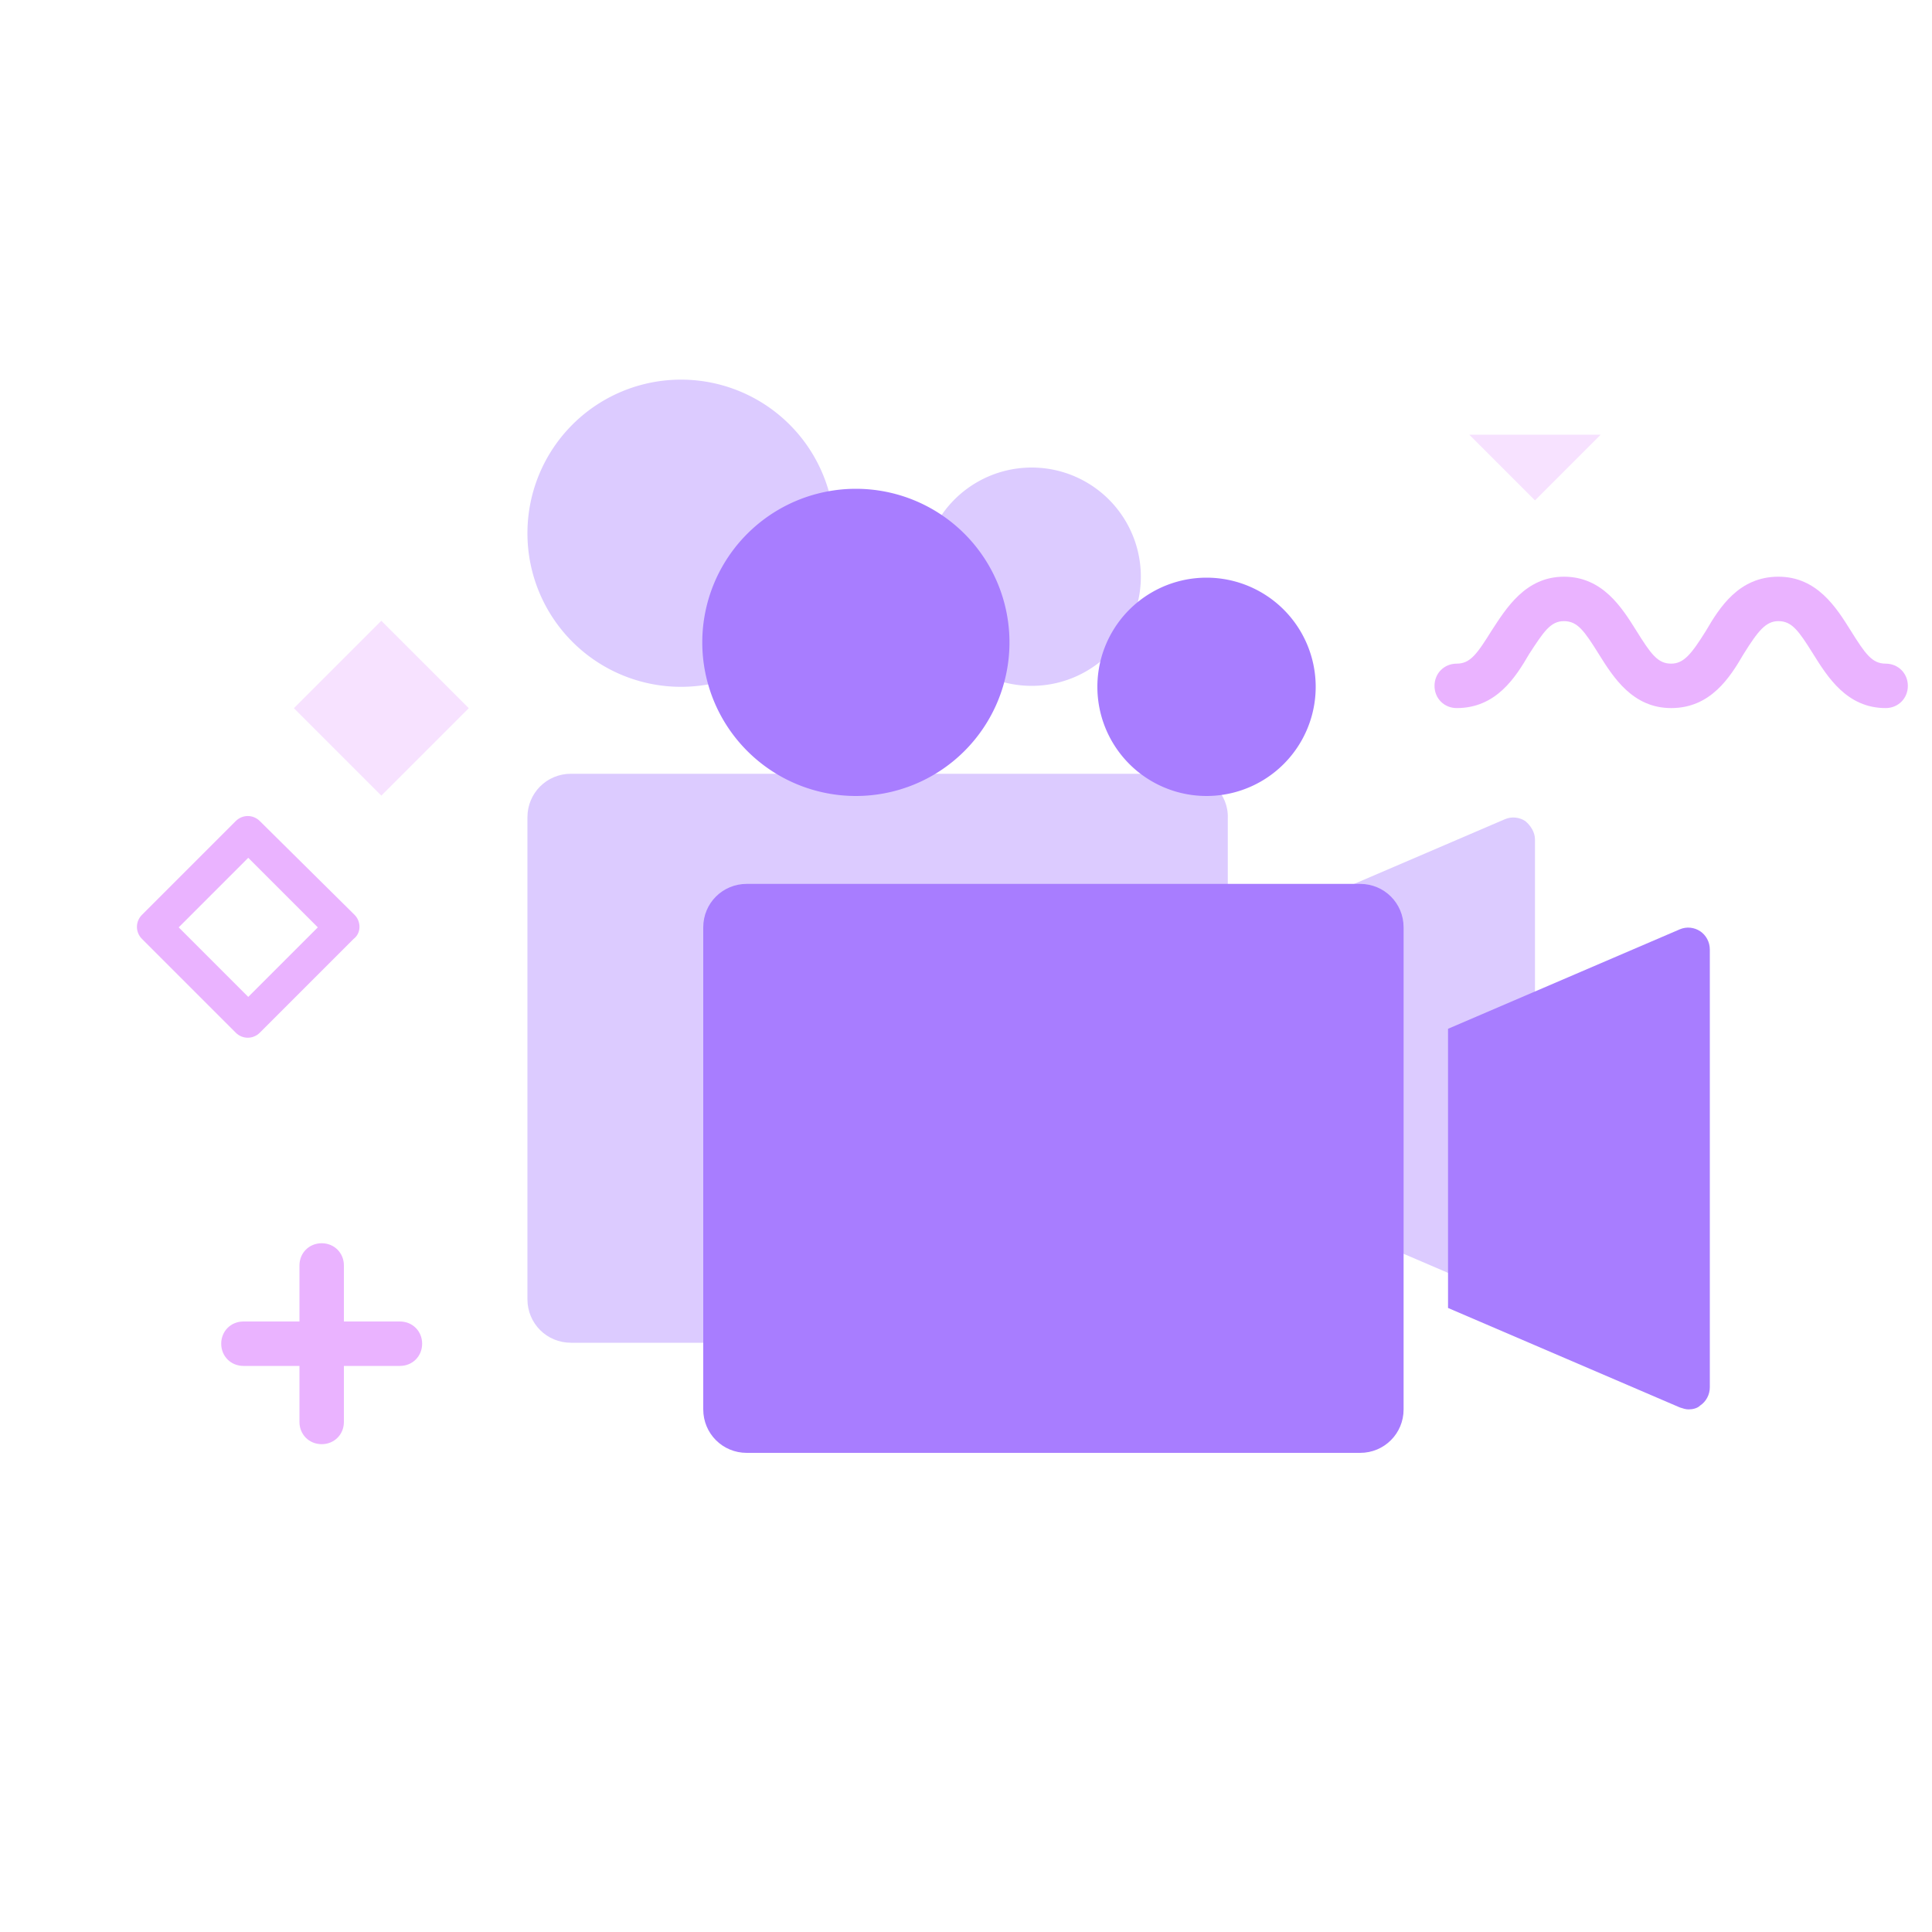<?xml version="1.0" standalone="no"?><!DOCTYPE svg PUBLIC "-//W3C//DTD SVG 1.1//EN" "http://www.w3.org/Graphics/SVG/1.1/DTD/svg11.dtd"><svg t="1646669477850" class="icon" viewBox="0 0 1024 1024" version="1.1" xmlns="http://www.w3.org/2000/svg" p-id="4007" xmlns:xlink="http://www.w3.org/1999/xlink" width="32" height="32"><defs><style type="text/css"></style></defs><path d="M627.712 410.112H302.592c-12.8 0-23.04 10.24-23.04 23.04v255.488c0 12.8 10.24 23.04 23.04 23.04h325.12c12.8 0 23.04-10.24 23.04-23.04V433.664c0.512-12.8-10.24-23.552-23.04-23.552z" fill="#DCCBFF" p-id="4008"></path><path d="M360.96 282.624m-81.408 0a81.408 81.408 0 1 0 162.816 0 81.408 81.408 0 1 0-162.816 0Z" fill="#DCCBFF" p-id="4009"></path><path d="M546.816 305.664m-57.856 0a57.856 57.856 0 1 0 115.712 0 57.856 57.856 0 1 0-115.712 0Z" fill="#DCCBFF" p-id="4010"></path><path d="M808.448 435.2c-3.072-2.048-7.168-2.56-10.752-1.024l-122.88 52.736V634.88l122.88 52.736c1.536 0.512 3.072 1.024 4.608 1.024 2.048 0 4.608-0.512 6.144-2.048 3.072-2.048 5.12-5.632 5.12-9.728V444.928c0-3.584-2.048-7.168-5.12-9.728z" fill="#DCCBFF" p-id="4011"></path><path d="M720.896 468.48H395.776c-12.8 0-23.04 10.24-23.04 23.04v255.488c0 12.8 10.24 23.04 23.04 23.04h325.12c12.8 0 23.04-10.24 23.04-23.04V491.52c0-12.8-10.24-23.04-23.04-23.04z" fill="#A87DFF" p-id="4012"></path><path d="M453.632 340.48m-81.408 0a81.408 81.408 0 1 0 162.816 0 81.408 81.408 0 1 0-162.816 0Z" fill="#A87DFF" p-id="4013"></path><path d="M639.488 364.032m-57.856 0a57.856 57.856 0 1 0 115.712 0 57.856 57.856 0 1 0-115.712 0Z" fill="#A87DFF" p-id="4014"></path><path d="M901.12 493.568c-3.072-2.048-7.168-2.56-10.752-1.024l-122.88 52.736v147.968l122.88 52.736c1.536 0.512 3.072 1.024 4.608 1.024 2.048 0 4.608-0.512 6.144-2.048 3.072-2.048 5.12-5.632 5.12-9.728V503.296c0-4.096-2.048-7.68-5.12-9.728z" fill="#A87DFF" p-id="4015"></path><path d="M211.968 700.416h-29.696V670.72c0-6.656-5.12-11.776-11.776-11.776-6.656 0-11.776 5.12-11.776 11.776v29.696h-29.696c-6.656 0-11.776 5.12-11.776 11.776 0 6.656 5.12 11.776 11.776 11.776H158.72v29.696c0 6.656 5.12 11.776 11.776 11.776 6.656 0 11.776-5.12 11.776-11.776v-29.696h29.696c6.656 0 11.776-5.12 11.776-11.776 0-6.656-5.12-11.776-11.776-11.776z" fill="#EAB3FF" p-id="4016"></path><path d="M155.771 375.347l46.336-46.336 46.341 46.336-46.336 46.341zM813.568 265.216l34.816-34.816h-69.632z" fill="#F7E2FF" p-id="4017"></path><path d="M828.928 305.664c20.48 0 30.72 16.384 38.4 28.672 7.68 12.288 11.264 17.408 18.432 17.408 6.656 0 10.752-5.12 18.432-17.408 7.168-12.288 17.408-28.672 38.4-28.672 20.48 0 30.72 16.384 38.4 28.672 7.68 12.288 11.264 17.408 18.432 17.408 6.656 0 11.776 5.12 11.776 11.776s-5.12 11.776-11.776 11.776c-20.48 0-30.72-16.384-38.4-28.672-7.68-12.288-11.264-17.408-18.432-17.408-6.656 0-10.752 5.12-18.432 17.408-7.168 12.288-17.408 28.672-38.4 28.672-20.48 0-30.72-16.384-38.4-28.672-7.68-12.288-11.264-17.408-18.432-17.408s-10.752 5.632-18.432 17.408c-7.168 12.288-17.408 28.672-38.4 28.672-6.656 0-11.776-5.12-11.776-11.776s5.12-11.776 11.776-11.776c7.168 0 10.752-5.12 18.432-17.408 7.68-11.776 17.92-28.672 38.4-28.672zM187.904 484.864L137.728 435.2c-3.584-3.584-9.216-3.584-12.8 0l-49.664 49.664c-3.584 3.584-3.584 9.216 0 12.8l49.664 49.664c3.584 3.584 9.216 3.584 12.8 0l49.664-49.664c4.096-3.072 4.096-9.216 0.512-12.8z m-56.32 43.52L94.72 491.52l36.864-36.864 36.864 36.864-36.864 36.864z" fill="#EAB3FF" p-id="4018"></path></svg>